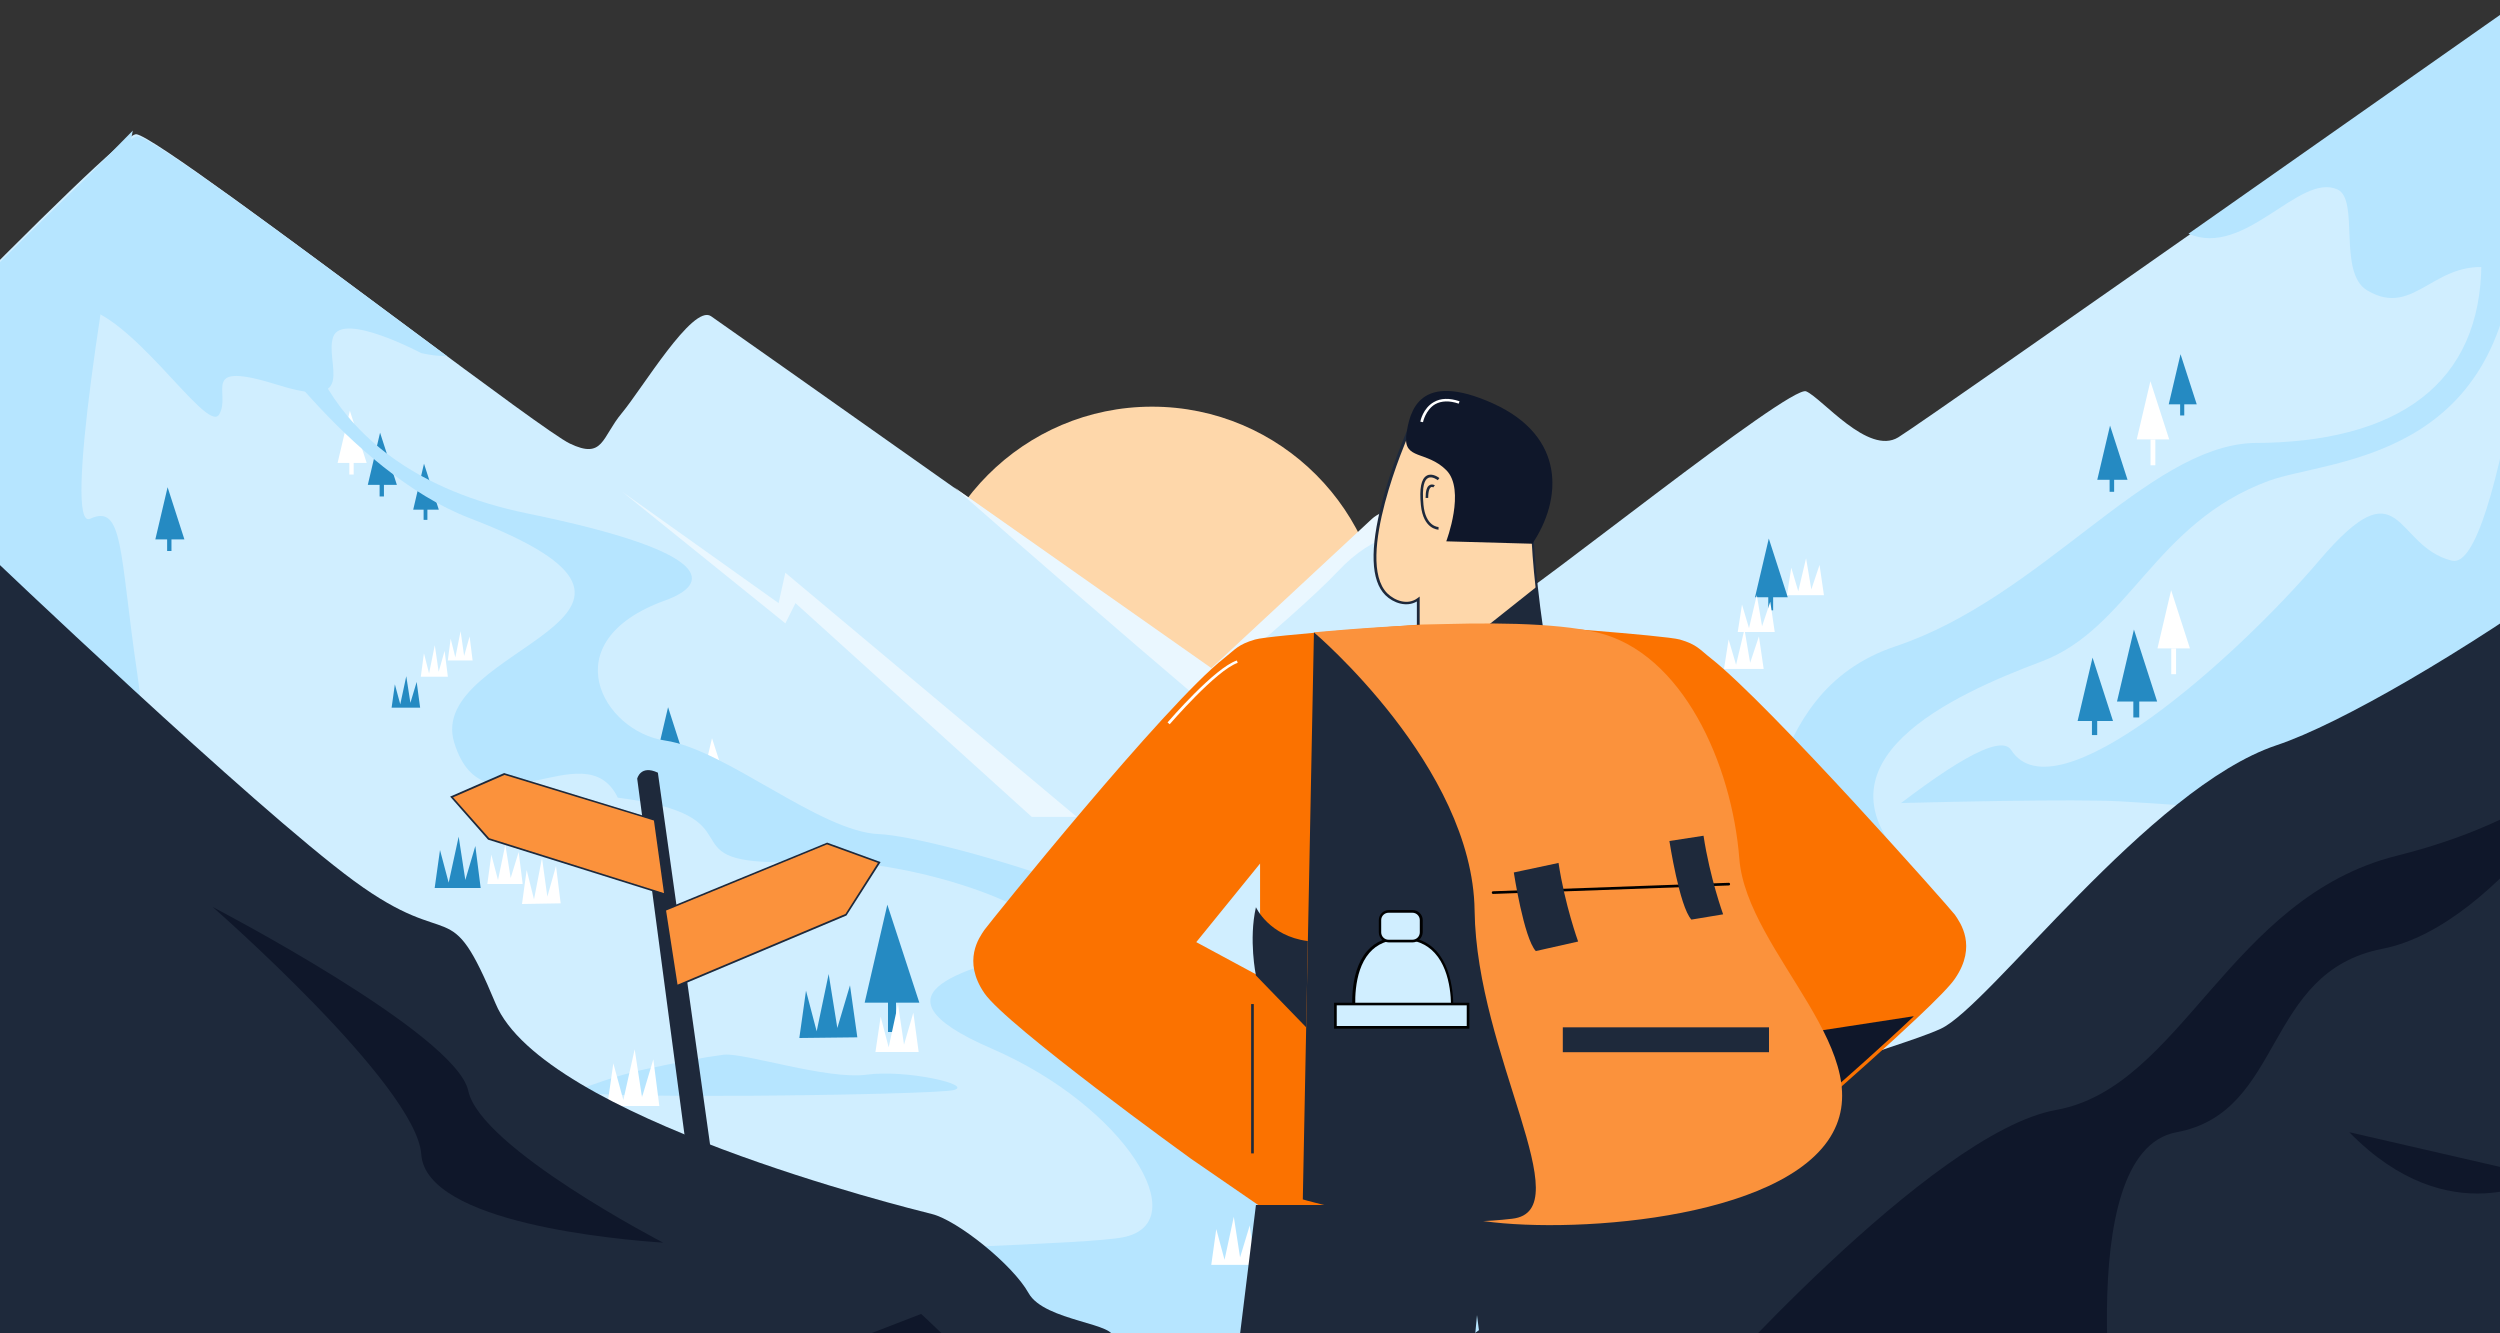 <svg width="375" height="200" viewBox="0 0 375 200" fill="none" xmlns="http://www.w3.org/2000/svg">
<rect x="0" y="0" width="375" height="200" fill="#333333" stroke="none"/>
<g clip-path="url(#clip0_381_300)">
<path d="M207.63 95.9C207.63 115.16 192.03 130.8 172.81 130.8C153.59 130.8 137.99 115.16 137.99 95.9C137.99 76.64 153.59 61 172.81 61C192.03 61 207.63 76.64 207.63 95.9Z" fill="#FED7AA"/>
</g>
<g clip-path="url(#clip1_381_300)">
<path d="M488.24 233.82H36.77C36.77 233.82 197.22 85.88 203.87 80.05C210.48 74.22 211.07 77.58 213.88 80.05C216.69 82.52 222.89 91.74 226.03 90.56C229.13 89.38 268.48 57.67 270.92 58.7C273.32 59.73 280.23 68.36 284.74 65.6C289.25 62.83 384.86 -4.43 384.86 -4.43L400.64 20.61L453.32 104.17L488.23 233.82H488.24Z" fill="#D0EEFF"/>
<path d="M160.17 120.24C170.95 111.64 194.12 92.69 200.62 85.76C206.36 79.64 211.47 79.49 213.98 80.38C211.08 75.04 207.31 76.46 205.79 77.83L160.16 120.24H160.17Z" fill="#EAF7FF"/>
<path d="M367.8 84.1C374.89 85.87 381.59 32.23 384.06 5.19L404.01 23.63V212H180.83C188.22 212 295.02 102.17 301.67 112.5C308.32 122.83 335.29 98.86 347.85 84.11C360.41 69.36 358.93 81.9 367.8 84.11V84.1Z" fill="#B6E5FF"/>
<path d="M327.08 53.13L325.31 60.65H329.51L327.08 53.13Z" fill="#258AC2"/>
<path d="M327.64 58.98H327.02V62.32H327.64V58.98Z" fill="#258AC2"/>
<path d="M313.88 98.64L311.64 108.15H316.95L313.88 98.64Z" fill="#258AC2"/>
<path d="M314.58 106.04H313.79V110.26H314.58V106.04Z" fill="#258AC2"/>
<path d="M316.51 63.82L314.59 71.97H319.13L316.5 63.82H316.51Z" fill="#258AC2"/>
<path d="M317.12 70.16H316.44V73.77H317.12V70.16Z" fill="#258AC2"/>
<path d="M320.09 94.43L317.55 105.23H323.57L320.09 94.43V94.43Z" fill="#258AC2"/>
<path d="M320.89 102.83H320V107.62H320.89V102.83Z" fill="#258AC2"/>
<path d="M265.32 80.78L263.25 89.59H268.16L265.32 80.78V80.78Z" fill="#258AC2"/>
<path d="M265.97 87.64H265.24V91.55H265.97V87.64Z" fill="#258AC2"/>
<path d="M201.77 108.44L199.7 117.25H204.61L201.77 108.44Z" fill="#258AC2"/>
<path d="M202.43 115.3H201.7V119.21H202.43V115.3Z" fill="#258AC2"/>
<path d="M322.56 57.18L320.51 65.91H325.38L322.56 57.18Z" fill="white"/>
<path d="M323.3 65.92H322.58V69.79H323.3V65.92Z" fill="white"/>
<path d="M325.67 88.53L323.62 97.26H328.49L325.67 88.53Z" fill="white"/>
<path d="M326.41 97.26H325.69V101.13H326.41V97.26Z" fill="white"/>
<path d="M384.98 -4.77L328.27 35.06C336.77 38.75 344.89 25.84 350.62 28.42C353.98 29.94 350.62 40.87 355.05 43.54C362.44 47.99 365.27 38.09 375 40.41C382.76 42.25 378.14 51.47 388.3 49.44C396.43 47.82 412.01 50.11 418.78 51.47L384.98 -4.76V-4.77Z" fill="#B6E5FF"/>
<path d="M268.05 89.27L268.69 85.15L269.74 88.69L270.91 83.74L271.7 88.42L272.93 84.74L273.59 89.28H268.05V89.27Z" fill="white"/>
<path d="M204.5 116.92L205.14 112.8L206.19 116.34L207.36 111.39L208.15 116.06L209.38 112.38L210.05 116.92H204.51H204.5Z" fill="white"/>
<path d="M260.66 94.8L261.3 90.68L262.35 94.22L263.52 89.27L264.31 93.94L265.54 90.26L266.21 94.8H260.67H260.66Z" fill="white"/>
<path d="M197.11 122.45L197.75 118.33L198.8 121.87L199.98 116.92L200.77 121.6L202 117.92L202.66 122.46H197.12L197.11 122.45Z" fill="white"/>
</g>
<g clip-path="url(#clip2_381_300)">
<path d="M339.2 211.8L-76.6 221.25L-71.54 112.91C-71.54 112.91 -37.39 76.9 -10.69 49.76C5.54 33.26 19.04 19.99 20.43 20.13C22.59 20.3 43.55 35.96 61.17 49.05C73.05 57.89 83.41 65.55 85.47 66.53C90.53 68.96 90.23 65.62 93.27 61.97C96.31 58.33 103.9 45.6 106.64 47.42C109.34 49.21 339.21 211.78 339.21 211.78L339.2 211.8Z" fill="#D0EEFF"/>
<path d="M63.6 69.55L61.98 76.45H65.82L63.6 69.55V69.55Z" fill="#258AC2"/>
<path d="M64.11 74.92H63.54V77.98H64.11V74.92Z" fill="#258AC2"/>
<path d="M106.8 110.73L105.18 117.63H109.02L106.8 110.73Z" fill="white"/>
<path d="M107.31 116.1H106.74V119.16H107.31V116.1Z" fill="white"/>
<path d="M57.01 64.9L55.17 72.73H59.53L57.01 64.9V64.9Z" fill="#258AC2"/>
<path d="M57.59 71H56.94V74.47H57.59V71Z" fill="#258AC2"/>
<path d="M25.14 73.08L23.3 80.91H27.66L25.14 73.08Z" fill="#258AC2"/>
<path d="M25.72 79.18H25.07V82.65H25.72V79.18Z" fill="#258AC2"/>
<path d="M52.48 61.61L50.64 69.44H55L52.48 61.61V61.61Z" fill="white"/>
<path d="M53.05 67.71H52.4V71.18H53.05V67.71Z" fill="white"/>
<path d="M100.21 106.08L98.37 113.91H102.73L100.21 106.08Z" fill="#258AC2"/>
<path d="M100.79 112.17H100.14V115.64H100.79V112.17Z" fill="#258AC2"/>
<path d="M117.8 93.5L93.33 73.76L116.79 90.47L117.8 85.91L161.51 122.53H154.76L119.32 90.47L117.8 93.51V93.5Z" fill="#EAF7FF"/>
<path d="M58.74 106.16L59.23 102.65L60.04 105.65L60.94 101.43L61.56 105.43L62.5 102.29L63.02 106.15H58.73V106.17L58.74 106.16Z" fill="#258AC2"/>
<path d="M67.17 99.07L67.6 95.8L68.3 98.61L69.09 94.68L69.62 98.39L70.44 95.47L70.89 99.07H67.18H67.17Z" fill="white"/>
<path d="M63.12 101.51L63.59 97.99L64.36 101.01L65.22 96.78L65.8 100.77L66.69 97.63L67.18 101.51H63.13H63.12Z" fill="white"/>
<path d="M13.51 77.81C9.46 79.7 15.87 39.73 19.92 19.59L-55.34 96.03L-69.18 219.22C4.28 221.69 145.61 226.11 123.2 223.95C95.19 221.25 67.17 164.21 51.99 147.68C36.8 131.14 47.26 124.39 31.74 121.36C16.22 118.32 23.3 119.33 20.6 101.11C17.9 82.88 18.57 75.46 13.51 77.82V77.81Z" fill="#B6E5FF"/>
<path d="M67.04 53.41C65.99 53.44 64.75 53.31 63.19 52.97C63.19 52.97 51.38 46.69 49.99 50.51C48.61 54.32 53.97 61.58 41.79 57.77C29.61 53.96 34.8 58.92 32.88 62.16C30.99 65.4 18.84 45.25 10.74 45.99C2.64 46.73 -4.28 57.26 -14.84 54.26C3.69 35.43 19.05 20.31 20.6 20.44C23.1 20.64 46.96 38.5 67.04 53.41V53.41Z" fill="#B6E5FF"/>
<path d="M204.37 124.38C202.88 125.06 162.91 90.46 143.11 73.08L207.91 118.64C206.95 120.38 205.85 123.7 204.37 124.38V124.38Z" fill="#EAF7FF"/>
</g>
<g clip-path="url(#clip3_381_300)">
<path d="M-29.9 138.9C-29.9 138.9 139.2 124.1 159 123.3C178.8 122.5 220.9 125 229.2 123.3C237.5 121.6 305.2 119.5 318 120.2C330.8 120.9 356.7 123.3 377.1 123.8C397.5 124.3 479 120.2 479 120.2L487.2 241.4L-24.4 239.4L-29.9 138.9Z" fill="#D0EEFF"/>
<path d="M218.5 124.1C226.7 125.2 241 123.7 247.1 122.8C259.6 121.5 263.7 128.1 258.1 128.1C252.5 128.1 224.5 128.3 209.9 128.1C195.3 127.9 194.3 125.2 201.6 125.7C208.9 126.2 208.2 122.7 218.5 124.1Z" fill="#B6E5FF"/>
<path d="M65.2 133.2L66 127.5L67.3 132.4L68.8 125.5L69.8 132L71.3 126.9L72.1 133.2H65.2Z" fill="#258AC2"/>
<path d="M45 185.8L46 179L47.6 184.8L49.4 176.6L50.6 184.4L52.5 178.3L53.5 185.8H45Z" fill="#258AC2"/>
<path d="M119.9 155.7L120.9 148.6L122.5 154.7L124.3 146.1L125.6 154.2L127.5 147.8L128.6 155.6L119.9 155.7Z" fill="#258AC2"/>
<path d="M318.4 178L319.4 170.9L321 177L322.8 168.4L324.1 176.5L326 170.1L327 177.9L318.4 178Z" fill="#258AC2"/>
<path d="M335.1 123.5L335.6 120.1L336.4 123L337.3 118.9L337.9 122.8L338.8 119.8L339.3 123.5H335.1Z" fill="#258AC2"/>
<path d="M199 137.3L199.8 131.7L201.1 136.5L202.5 129.8L203.5 136.2L205 131.2L205.8 137.4L199 137.3Z" fill="#258AC2"/>
<path d="M96.7 160.4C92.5 161.3 88.3 162.9 86.7 163.5C82.6 165 140.2 164.3 143.1 163.5C146 162.7 135.9 160.4 130 161.2C124.1 162 111.7 157.9 108.6 158.2C105.5 158.6 101.9 159.3 96.7 160.4Z" fill="#B6E5FF"/>
<path d="M372.8 175.5C368.6 176.4 364.4 178 362.8 178.6C358.7 180.1 416.3 179.4 419.2 178.6C422.1 177.8 412 175.5 406.1 176.3C400.2 177.1 387.8 173 384.7 173.3C381.6 173.7 378 174.3 372.8 175.5Z" fill="#B6E5FF"/>
<path d="M36.8 124.2L31.5 146.7H44L36.8 124.2Z" fill="#258AC2"/>
<path d="M38.8 143.5H36.9V153.5H38.8V143.5Z" fill="#258AC2"/>
<path d="M133.1 135.7L129.7 150.4H137.9L133.1 135.7Z" fill="#258AC2"/>
<path d="M134.4 148.3H133.2V154.8H134.4V148.3Z" fill="#258AC2"/>
<path d="M73.1 132.6L73.7 128.2L74.7 132L75.8 126.7L76.6 131.7L77.8 127.8L78.4 132.6H73.1Z" fill="white"/>
<path d="M31.9 185.8L32.8 179.5L34.2 185L35.8 177.4L36.9 184.6L38.6 178.9L39.5 185.9C39.4 185.8 31.9 185.8 31.9 185.8Z" fill="white"/>
<path d="M131.3 157.9L132.1 152.5L133.3 157.1L134.7 150.6L135.6 156.7L137 151.9L137.8 157.8H131.3V157.9Z" fill="white"/>
<path d="M91.1 165.8L92 159.5L93.5 165L95.2 157.4L96.3 164.6L98 158.9L98.9 165.9H91.1V165.8Z" fill="white"/>
<path d="M329.5 180.8L330.3 175.4L331.5 180L332.9 173.5L333.8 179.6L335.3 174.8L336.1 180.7L329.5 180.8Z" fill="white"/>
<path d="M332.8 130.8L333.4 126.4L334.4 130.2L335.6 124.9L336.4 129.9L337.6 126L338.3 130.8H332.8Z" fill="white"/>
<path d="M341.3 119L341.9 114.6L342.9 118.4L344.1 113.1L344.9 118.1L346.1 114.2L346.8 119H341.3Z" fill="white"/>
<path d="M355.7 131.1L356.3 126.5L357.3 130.5L358.5 124.9L359.3 130.2L360.5 126.1L361.2 131.2L355.7 131.1Z" fill="white"/>
<path d="M207.2 137.6L207.8 133.2L208.8 137L209.9 131.7L210.7 136.7L211.9 132.8L212.5 137.6H207.2Z" fill="white"/>
<path d="M78.3 135.6L79 130.5L80.1 134.9L81.3 128.7L82.1 134.5L83.4 129.9L84.1 135.5L78.3 135.6Z" fill="white"/>
<path d="M39.4 190L40.4 182.4L42 189L43.8 179.9L45 188.5L46.9 181.7L47.9 190H39.4Z" fill="white"/>
</g>
<g clip-path="url(#clip4_381_300)">
<path d="M152.99 273.91C152.99 273.91 156.96 239.05 184.76 235.39C212.56 231.73 192.77 221.37 171.9 221.4C151 221.44 163.97 205.71 212.77 206.1C261.57 206.49 167.22 191.55 187.09 183.27C206.96 175 249.28 178.05 226.93 169.89C204.62 161.69 182.98 154.06 206.85 147.42C230.76 140.78 244.64 150.37 240.36 138.08C236.07 125.8 245.99 132.36 256.9 131.09C267.81 129.81 262.53 104.25 284.35 96.94C306.2 89.63 322 67.12 337.86 66.45C359.68 66.45 372.21 57.57 372.21 39.29C372.21 19.77 386.38 12.31 386.38 12.31L392.22 13.55C392.22 13.55 378.36 17.1 377.34 35.91C375.53 69.28 349.36 68.82 340.33 72.12C323.12 78.44 319.43 94.27 306.19 99.24C292.95 104.21 270.77 114.19 286.32 129.81C301.87 145.43 260.57 137.05 264.01 143.37C267.44 149.72 289.62 158.03 261.18 160.02C232.71 162.01 241.31 172.62 262.84 177.63C284.34 182.6 300.35 187.25 295.99 194.24C291.63 201.2 241.2 182.28 244.42 194.24C247.64 206.2 303.21 203.54 302.22 212.17C301.23 220.8 223.77 222.15 233.37 228.11C242.97 234.07 274.74 240.07 308.17 235.74C341.6 231.41 304.17 274.58 353.15 278.23L152.97 273.9L152.99 273.91Z" fill="#B6E5FF"/>
</g>
<g clip-path="url(#clip5_381_300)">
<path d="M197.65 216.27C197.65 216.27 247.72 182.86 255.01 172.53C262.29 162.2 283.84 157.65 291.12 154.31C298.4 150.97 322.38 118.16 341.5 111.78C360.62 105.4 416.46 68.04 422.22 51.03C427.99 34.02 426.77 255.15 426.77 255.15L197.65 216.27V216.27Z" fill="#1E293B"/>
<path d="M254.25 210.11C254.25 210.11 289.57 169.86 308.42 166.49C327.24 163.12 334.37 134.66 359.49 128.37C384.62 122.08 391.87 110.24 391.87 110.24C391.87 110.24 375.33 138.82 357.36 142.32C339.4 145.81 342.73 166.83 326.47 169.84C310.2 172.85 317.82 220.84 317.82 220.84L254.24 210.12L254.25 210.11Z" fill="#0F172A"/>
<path d="M352.39 169.83L381.55 176.54C381.55 176.54 367.56 185.35 352.39 169.83Z" fill="#0F172A"/>
</g>
<g clip-path="url(#clip6_381_300)">
<path d="M194.7 233.79C194.7 233.79 200.88 243.52 213.89 237.96C226.9 232.41 248.88 220.63 219.9 220.98C190.92 221.33 173.56 200.25 197.46 194.8C221.35 189.35 206.51 179.34 197.46 167.74C188.41 156.14 157.48 151.96 173.42 145.81C189.36 139.66 140.76 125.43 131.89 125.12C123.02 124.8 108.81 112.38 99.76 111.08C90.46 109.74 82.72 96.22 99.76 90.07C106.41 87.67 107.96 82.93 79.12 77.02C45.43 70.12 44.73 45.11 44.73 45.11L36.78 47.27C36.78 47.27 52.19 70.72 70.47 77.73C109.21 92.59 63.65 96.9 68.14 111.41C72.63 125.95 87.69 109.36 92.67 119.65C114.3 122.44 99.81 129.34 117.27 129.34C137.49 127.22 165.31 139.35 155.87 142.25C146.47 145.15 128.62 148.58 148.73 157.28C168.84 165.98 179.34 183.39 168.52 185.58C157.7 187.77 53.08 187.53 79.16 199.87C105.25 212.22 151.48 201.32 155.9 211.83C160.32 222.34 136.35 225.24 140.35 228.49C144.34 231.74 181.67 237.9 181.67 237.9L194.71 233.8L194.7 233.79Z" fill="#B6E5FF"/>
</g>
<g clip-path="url(#clip7_381_300)">
<path d="M218.47 127.7C226.72 128.76 240.96 127.26 247.06 126.38C259.59 125.06 263.68 131.67 258.03 131.67C252.38 131.67 224.45 131.89 209.83 131.67C195.2 131.45 194.21 128.8 201.52 129.24C208.83 129.68 208.17 126.37 218.47 127.7V127.7Z" fill="#B6E5FF"/>
<path d="M199.02 140.94L199.8 135.35L201.09 140.14L202.53 133.41L203.53 139.78L205.04 134.78L205.87 140.93H199V140.95L199.02 140.94Z" fill="#258AC2"/>
<path d="M181.69 189.73L182.44 184.36L183.68 188.97L185.07 182.52L186.01 188.61L187.46 183.82L188.24 189.73H181.7H181.69Z" fill="white"/>
<path d="M207.2 141.26L207.8 136.87L208.79 140.64L209.9 135.36L210.65 140.34L211.81 136.42L212.44 141.25H207.21L207.2 141.26Z" fill="white"/>
<path d="M258.6 100.34L259.29 95.91L260.41 99.72L261.67 94.39L262.52 99.42L263.84 95.46L264.55 100.34H258.59H258.6Z" fill="white"/>
<path d="M231.51 95.77L221.23 95.37L212.69 95.05V89.89C211.22 91 209.2 90.45 207.89 89.13C202.73 83.97 210.95 65.31 210.95 65.31C211.94 62.93 213.17 61.38 217.38 61.66C223.38 62.06 230.96 65.07 230.28 68.97C229.33 74.37 229.84 82.23 230.48 88.03C230.96 92.52 231.51 95.77 231.51 95.77V95.77Z" fill="#FED7AA"/>
<path d="M231.83 96.29L231.47 95.97L212.53 95.22V90.22C210.98 91.13 209 90.46 207.8 89.27C205.62 87.09 205.46 82.36 207.32 75.25C208.71 69.97 210.78 65.28 210.78 65.24C211.89 62.58 213.28 61.19 217.41 61.47C221.78 61.75 227.54 63.54 229.68 66.28C230.36 67.15 230.63 68.07 230.47 68.98C229.52 74.38 230.03 82.28 230.67 88C231.15 92.41 231.7 95.7 231.7 95.74L231.82 96.3L231.83 96.29ZM212.93 94.86L231.32 95.57C231.2 94.74 230.72 91.8 230.33 88.06C229.69 82.34 229.18 74.4 230.13 68.92C230.29 68.13 230.05 67.29 229.42 66.54C227.35 63.88 221.68 62.17 217.43 61.89C213.5 61.61 212.27 62.88 211.2 65.42C211.12 65.62 203.1 84 208.1 89.01C209.29 90.16 211.2 90.8 212.63 89.72L212.95 89.48V94.84L212.93 94.86Z" fill="#1E293B"/>
<path d="M215.79 71.87C215.79 71.87 212.69 69.45 213.33 75.72C213.69 79.21 215.79 79.25 215.79 79.25" fill="#FED7AA"/>
<path d="M215.79 79.45C215.71 79.45 213.49 79.41 213.13 75.76C212.89 73.3 213.17 71.83 214 71.35C214.83 70.87 215.87 71.67 215.91 71.71L215.67 72.03C215.67 72.03 214.8 71.35 214.2 71.71C213.72 71.95 213.25 72.86 213.52 75.72C213.84 78.98 215.7 79.05 215.78 79.05V79.45H215.79Z" fill="#1E293B"/>
<path d="M231.51 95.77L221.23 95.37L230.48 88.02C230.96 92.51 231.51 95.76 231.51 95.76V95.77Z" fill="#1E293B"/>
<path d="M215.11 72.94C215.11 72.94 214.08 72.22 214.08 74.69L215.11 72.94Z" fill="#FED7AA"/>
<path d="M214.24 74.69H213.84C213.84 73.58 214.04 72.94 214.48 72.75C214.76 72.59 215.08 72.71 215.23 72.79L214.99 73.11L215.11 72.95L214.99 73.11C214.99 73.11 214.79 72.99 214.67 73.07C214.51 73.15 214.23 73.43 214.23 74.7L214.24 74.69Z" fill="#1E293B"/>
<path d="M293.28 137.27C292.64 136.36 265.44 105.66 256.59 98.71C254.96 97.44 254.57 96.68 251.98 95.93C249.76 95.3 227.52 93.71 227.52 93.71H212.71C212.71 93.71 190.47 95.26 188.25 95.93C185.67 96.69 185.31 97.4 183.64 98.71C174.74 105.66 148.3 138.58 147.66 139.49C146.91 140.6 144.32 144.1 147.66 148.98C151 153.86 178.63 173.8 178.63 173.8L188.96 180.91H255.59C255.59 180.91 263.29 174.32 271.79 166.89C277.43 161.93 283.43 156.61 287.67 152.6C290.53 149.9 292.59 147.8 293.27 146.76C296.6 141.88 294.02 138.38 293.27 137.27H293.28ZM189.01 146.48L179.44 141.32L189.01 129.53V146.49V146.48ZM255.01 146.48L254.65 132.11L264.22 139.5L255.01 146.49V146.48Z" fill="#FB7200"/>
<path d="M188.39 180.75L183.23 222.64H219.17L221.55 197.27L224.81 222.64H258.56L255.03 180.75H188.4H188.39Z" fill="#1E293B"/>
<path d="M287.07 152.44C282.82 156.49 276.83 161.81 271.19 166.73L268.45 155.29L287.07 152.43V152.44Z" fill="#0F172A"/>
<path d="M197.09 94.86C197.09 94.86 226.71 91.84 239.54 94.86C252.37 97.88 259.79 114.6 260.9 128.81C262.01 143.03 282.98 158.51 274.16 171.14C265.3 183.77 231.75 185.24 220.28 182.77C208.84 180.31 197.09 94.86 197.09 94.86V94.86Z" fill="#FB923C"/>
<path d="M197.09 94.86C197.09 94.86 220.91 114.99 221.19 136.59C221.47 158.19 237.23 181.62 226.83 182.81C211.1 184.68 195.42 179.91 195.42 179.91L197.09 94.85V94.86Z" fill="#1E293B"/>
<path d="M223.97 134.09C223.85 134.09 223.77 134.01 223.77 133.89C223.77 133.77 223.85 133.69 223.97 133.69L259.31 132.42C259.43 132.42 259.51 132.5 259.51 132.62C259.51 132.74 259.43 132.82 259.31 132.82L223.97 134.09Z" fill="black"/>
<path d="M227.07 130.87C227.07 130.87 228.58 140.72 230.37 142.66L236.72 141.23C236.72 141.23 234.73 135.75 233.78 129.44L227.07 130.87Z" fill="#1E293B"/>
<path d="M250.41 126.15C250.41 126.15 251.92 136 253.71 137.94L258.47 137.15C258.47 137.15 256.48 131.67 255.53 125.36L250.41 126.15V126.15Z" fill="#1E293B"/>
<path d="M265.35 154.1H234.42V157.83H265.35V154.1Z" fill="#1E293B"/>
<path d="M203.2 152.36C203.2 152.36 201.57 140.73 210.27 140.73C218.97 140.73 217.81 152.36 217.81 152.36H203.2Z" fill="#D0EEFF"/>
<path d="M217.97 152.55H203L202.96 152.39C202.92 152.15 202.13 146.04 205.06 142.66C206.29 141.23 208.04 140.52 210.22 140.52C212.4 140.52 214.19 141.24 215.46 142.66C218.52 146.04 217.96 152.11 217.96 152.35V152.55H217.97ZM203.36 152.15H217.62C217.7 151.12 217.9 145.88 215.2 142.94C213.97 141.59 212.3 140.92 210.24 140.92C208.18 140.92 206.55 141.6 205.4 142.94C202.86 145.88 203.26 151.16 203.38 152.15H203.36Z" fill="black"/>
<path d="M220.2 150.61H200.31V154.1H220.2V150.61Z" fill="#D0EEFF"/>
<path d="M220.4 154.3H200.11V150.41H220.4V154.3ZM200.51 153.9H220.01V150.8H200.51V153.9Z" fill="black"/>
<path d="M211.9 136.71H208.33C207.61 136.71 207.02 137.31 207.02 138.02V139.85C207.02 140.57 207.62 141.16 208.33 141.16H211.9C212.61 141.16 213.21 140.56 213.21 139.85V138.02C213.17 137.31 212.61 136.71 211.9 136.71Z" fill="#D0EEFF"/>
<path d="M211.9 141.36H208.33C207.5 141.36 206.82 140.69 206.82 139.85V138.02C206.82 137.19 207.5 136.51 208.33 136.51H211.9C212.73 136.51 213.41 137.19 213.41 138.02V139.85C213.37 140.68 212.69 141.36 211.9 141.36ZM208.29 136.91C207.69 136.91 207.18 137.39 207.18 138.02V139.85C207.18 140.45 207.66 140.96 208.29 140.96H211.86C212.46 140.96 212.97 140.48 212.97 139.85V138.02C212.97 137.42 212.49 136.91 211.86 136.91H208.29Z" fill="black"/>
<path d="M188.39 136.08C188.39 136.08 190.34 140.41 196.17 141.16L195.93 154.1L188.39 146.32C188.39 146.32 187.28 140.96 188.39 136.08V136.08Z" fill="#1E293B"/>
<path d="M229.85 81.56L216.94 81.2C216.94 81.2 219.88 73.46 216.94 70.52C214 67.58 210.51 69.01 210.94 65.32C211.42 61.63 212.89 55.55 223.93 60.51C235.01 65.51 234.25 75.04 229.85 81.56Z" fill="#0F172A"/>
<path d="M188.07 150.61H187.67V173.01H188.07V150.61Z" fill="#1E293B"/>
<path d="M175.45 108.64L175.13 108.36C175.41 108.04 182.2 100.18 185.53 99.07L185.65 99.43C182.43 100.54 175.53 108.56 175.45 108.64V108.64Z" fill="white"/>
<path d="M213.45 63.33L213.05 63.25C213.05 63.17 213.45 61.22 215.08 60.31C216.11 59.71 217.42 59.68 218.93 60.19L218.81 60.55C217.42 60.07 216.23 60.11 215.28 60.63C213.85 61.46 213.45 63.29 213.45 63.33V63.33Z" fill="white"/>
<g clip-path="url(#clip8_381_300)">
<path d="M205.54 226.25C205.54 226.25 165.69 203.21 166.87 200.86C168.05 198.48 156.67 198.25 154.29 193.97C151.91 189.69 143.6 183.05 139.81 182.11C136.02 181.16 81.46 167.63 74.34 150.54C67.22 133.45 68.16 143.19 53.1 132.14C38.06 121.1 -2.02 82.86 -2.02 82.86L-0.59 237.89L205.54 226.26V226.25Z" fill="#1E293B"/>
<path d="M99.48 186.4C99.48 186.4 72.06 172.2 70.24 163.62C68.42 155.04 31.9 136.05 31.9 136.05C31.9 136.05 62.45 162.78 63.19 173.15C63.91 183.5 92.79 185.94 99.47 186.4H99.48Z" fill="#0F172A"/>
<path d="M138.17 197.09L89.76 215.8C89.76 215.8 153 212.62 147.65 206.57C144.09 202.52 138.17 197.09 138.17 197.09Z" fill="#0F172A"/>
<path d="M109.11 218.66L95.58 116.8C95.58 116.8 96.07 114.67 98.68 115.9L112.9 217.22L109.11 218.65V218.66Z" fill="#1E293B"/>
<path d="M99.76 136.51L124.05 126.54L131.87 129.38L126.9 137.22L101.51 147.91L99.77 136.51H99.76Z" fill="#FB923C"/>
<path d="M101.42 148.09L99.63 136.43L99.73 136.38L124.07 126.39L132.09 129.31L126.99 137.3L126.96 137.33L101.41 148.09H101.42ZM99.91 136.58L101.63 147.7L126.82 137.09L131.69 129.43L124.05 126.66L99.91 136.58Z" fill="#1E293B"/>
<path d="M98.19 122.98L75.67 116.09L67.75 119.52L73.31 125.82L99.78 134.12L98.19 122.97V122.98Z" fill="#FB923C"/>
<path d="M99.91 134.33L73.21 125.95L67.52 119.49L75.64 115.95L75.69 115.98L98.29 122.9L99.9 134.33H99.91ZM73.36 125.72L99.6 133.97L98.09 123.08L75.67 116.24L67.96 119.6L73.37 125.72H73.36Z" fill="#1E293B"/>
</g>
</g>
<defs>
<clipPath id="clip0_381_300">
<rect width="71" height="70" fill="white" transform="translate(137 61)"/>
</clipPath>
<clipPath id="clip1_381_300">
<rect width="453" height="239" fill="white" transform="translate(36 -5)"/>
</clipPath>
<clipPath id="clip2_381_300">
<rect width="417" height="206" fill="white" transform="translate(-77 19)"/>
</clipPath>
<clipPath id="clip3_381_300">
<rect width="518" height="129" fill="white" transform="translate(-30 113)"/>
</clipPath>
<clipPath id="clip4_381_300">
<rect width="241" height="267" fill="white" transform="translate(152 12)"/>
</clipPath>
<clipPath id="clip5_381_300">
<rect width="230" height="206" fill="white" transform="translate(197 50)"/>
</clipPath>
<clipPath id="clip6_381_300">
<rect width="199" height="195" fill="white" transform="translate(36 45)"/>
</clipPath>
<clipPath id="clip7_381_300">
<rect width="375" height="823" fill="white" transform="translate(0 -600)"/>
</clipPath>
<clipPath id="clip8_381_300">
<rect width="375" height="812" fill="white" transform="translate(0 -600)"/>
</clipPath>
</defs>
</svg>
